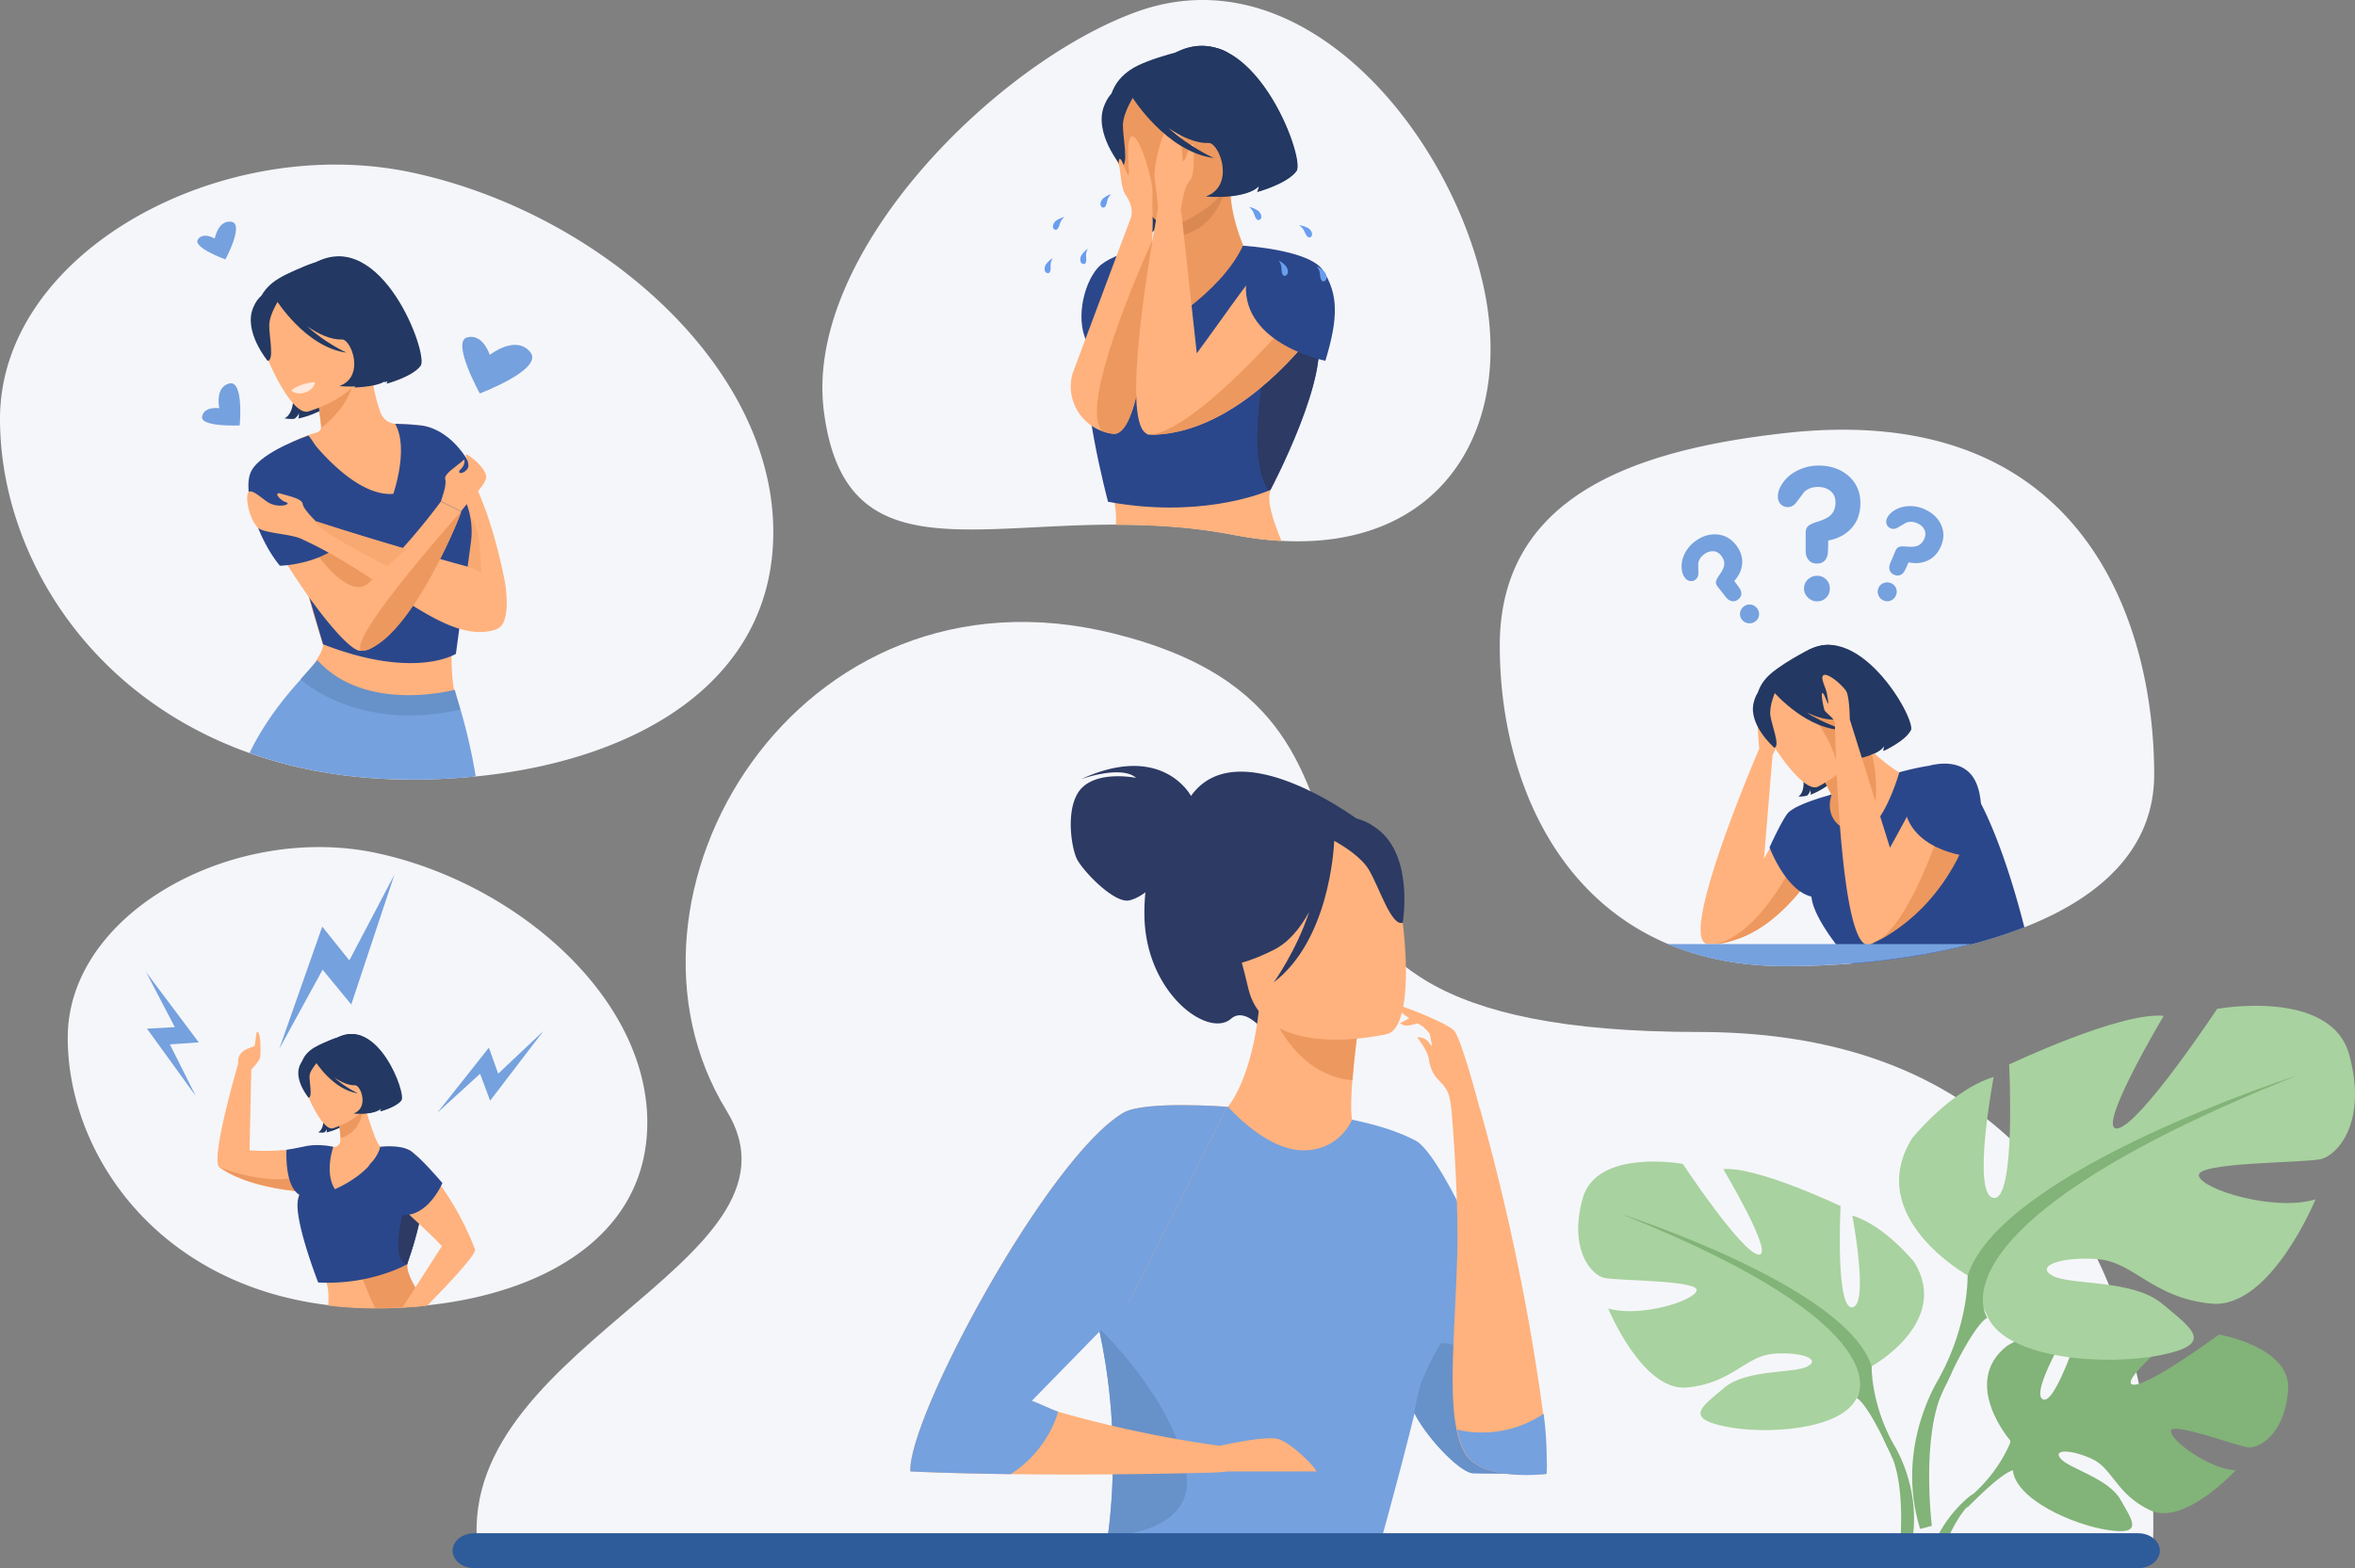 <svg width="548" height="365" fill="none" xmlns="http://www.w3.org/2000/svg"><rect width="100%" height="100%" fill="#808080" stroke="none"/><path d="M500.771 363.583s11.413-123.38-105.513-123.38c-126.32 0-52.584-71.949-136.09-92.744-73.703-18.354-120.783 61.113-90.11 111.045 22.079 35.94-68.042 55.859-57.266 105.821l388.979-.742z" fill="#F5F6FA"/><path d="M501.271 180.259c0 17.642-12.931 28.787-30.086 35.528-3.913 1.539-8.048 2.847-12.299 3.952-9.073 2.357-18.678 3.782-27.805 4.517-5.421.437-10.677.63-15.55.63-10.493 0-19.573-1.866-27.359-5.147-27.916-11.771-39.181-41.779-39.181-69.435 0-35.368 32.364-45.72 66.54-49.518 69.182-7.688 85.74 44.105 85.74 79.473zm-203.152-54.375c-3.499-.193-7.179-.654-11.037-1.402-9.565-1.852-18.812-2.386-27.539-2.373-36.055.051-63.292 9.404-67.844-26.471-4.643-36.592 40.081-81.055 72.776-92.883 38.4-13.891 72.589 27.453 80.657 63.538 7.383 33.024-9.288 61.708-47.013 59.591zM150.621 261.27c0 25.646-22.989 39.515-51.018 42.538-.186.022-.375.042-.563.062a112.34 112.34 0 01-5.258.41h-.002c-2.056.11-4.13.165-6.22.165-.124 0-.246 0-.369-.002a92.453 92.453 0 01-10.765-.655c-39.989-4.816-60.664-35.397-60.664-62.253 0-29.245 38.824-50.024 71.798-42.997 32.426 6.91 63.061 33.487 63.061 62.732zm29.322-137.423c0 34.598-31.354 53.13-69.311 56.888a150.583 150.583 0 01-17.645.689l-.133-.002c-1.322-.031-2.63-.079-3.924-.149a116.41 116.41 0 01-15.382-1.829 104.497 104.497 0 01-12.266-3.077 94.195 94.195 0 01-3.278-1.105C19.7 161.626 0 127.796 0 97.515c0-39.022 51.801-66.747 95.8-57.371 43.265 9.22 84.143 44.68 84.143 83.703z" fill="#F5F6FA"/><path d="M277.143 185.267c-.592-1.06-7.383-12.265-25.593-3.91 0 0 9.333-3.369 12.813-.301 0 0-8.414-1.731-12.516 2.235-4.102 3.967-2.642 13.863-1.247 16.659 1.394 2.799 8.694 10.412 12.182 9.624 1.319-.298 2.633-1.051 3.753-1.875a46.509 46.509 0 00-.233 5.451c.277 18.086 14.894 28.577 20.141 23.983 3.363-2.949 7.808 3.051 7.808 3.051l22.242-49.047s-28.329-21.406-39.35-5.87z" fill="#2C3A64"/><path d="M329.204 287.154c-4.663 3.2-10.509 5.839-17.847 7.514-27.51 6.291-38.052-16.716-42.009-32.509 3.751-2.125 7.28-2.592 9.319-2.834a90.794 90.794 0 015.81-.472c3.09-2.34 7.693-11.922 8.709-26.799l1.296.343 21.68 5.872s-.994 6.821-1.48 13.266c-.377 5.044-.437 9.865.53 11.044 1.691.362 2.707.599 2.707.599s0 .009.011.022c.291.472 6.58 10.706 11.274 23.954z" fill="#FFB27D"/><path d="M316.193 238.2s-.996 6.814-1.48 13.266c-12.283-1.219-17.982-12.789-20.2-19.138l21.68 5.872z" fill="#ED985F"/><path d="M322.887 240.655s-28.355 6.897-32.424-10.643c-4.068-17.539-10.468-28.46 7.463-33.606 17.933-5.145 23.015.746 25.811 6.274 2.797 5.527 6.422 35.729-.85 37.975z" fill="#FFB27D"/><path d="M320.627 193.035c-5.617-4.282-8.674-2.373-10.171-.364-17.51-4.948-24.646 9.83-24.646 9.83 1 13.018-6.507 22.303-6.507 22.303s5.919 1.998 17.175-3.749c3.438-1.754 6.107-5.06 8.161-8.803-2.988 9.121-8.239 16.394-8.239 16.394 12.776-9.762 13.976-30.72 14.067-32.928 2.094 1.15 6.293 3.732 8.095 6.783 2.451 4.147 5.211 13.2 7.848 12.273 0 0 2.642-15.315-5.783-21.739z" fill="#2C3A64"/><path d="M329.205 265.392c-3.96-2.085-9.053-3.631-14.595-4.77 0 0-2.857 7.279-11.564 7.123-8.27-.151-16.454-9.204-17.25-10.106-9.479-.301-16.445-.005-16.445-.005s-19.961 30.909-17.49 38.067a124.921 124.921 0 013.909 13.911c4.643 21.085 3.175 39.45 1.992 48.049-.457 3.325-.869 5.191-.869 5.191l62.87 1.445s5.209-18.35 9.071-34.006c.118-.47.231-.94.344-1.403 2.618 5.339 10.047 13.367 13.408 13.997.202.037 1.145.059 2.502.07 5.034.042 14.772.107 14.772.107 1.873-14.751-22.478-74.16-30.655-77.67z" fill="#75A1DE"/><path d="M257.789 357.645c1.183-8.598 2.651-26.963-1.992-48.048.02-.244.029-.373.029-.373s17.199 16.259 20.172 33.261c2.027 11.606-10.356 14.631-18.209 15.16z" fill="#6791C9"/><path d="M306.346 342.486c-.355-1.122-6.063-6.878-9.153-7.585-3.09-.704-13.295 1.618-13.295 1.618-6.331-.834-20.77-3.075-37.681-7.935a240.256 240.256 0 01-9.137-2.819l25.757-22.979 22.783-45.162s-19.32-1.508-24.209 1.376c-17.596 10.377-50.193 70.942-49.574 83.486 0 0 8.257.45 23.339.639 11.587.149 27.209.14 46.207-.341 0 0 2.087-.013 4.281-.298h20.682z" fill="#FFB27D"/><path d="M262.837 302.786l-22.718 23.251c2.238.839 4.574 2.035 6.098 2.547 0 0-2.076 8.842-11.041 14.541-15.082-.189-23.339-.639-23.339-.639-.619-12.544 31.978-73.109 49.574-83.486 4.889-2.884 24.209-1.376 24.209-1.376l-22.783 45.162z" fill="#75A1DE"/><path d="M359.771 343.079c-1.358-.011-17.072-.14-17.274-.178-3.361-.63-10.791-8.658-13.408-13.996-.113.463.834-5.054 1.712-7.29 1.899-4.823 4.43-8.915 4.43-8.915 9.031-1.346 24.564 21.893 24.54 30.379z" fill="#6791C9"/><path d="M359.085 329.018c-2.003-15.008-6.278-41.006-14.688-70.929l-.051-.004c-.495-1.888-4.397-16.633-6.03-18.249-1.743-1.725-10.936-5.341-12.52-5.729 0 0-.26 1.043.692 1.868.277.239.81.61 1.453 1.029l-2.178 1.16s.818.706 2.036.529c.581-.084 1.371-.299 2.041-.501.45.274.896.536 1.3.771.685.641 1.497 1.451 1.568 1.74.082.343.38 1.853.564 2.808-.337-.296-.628-.597-.817-.887-.871-1.332-2.695-1.196-2.695-1.196s2.496 3.104 2.733 5.115c.36 3.062 2.085 4.667 2.085 4.667h.003c.634.739 1.528 1.402 2.282 2.954.555 1.135.77 3.308.923 4.56h.002c.373 4.522 1.655 21.192 1.305 33.465-.47 16.519-2.052 31.326-.175 40.513.483 2.379 1.2 4.381 2.227 5.94 4.093 6.21 18.474 4.397 18.474 4.397s.617-5.372-.534-14.021z" fill="#FFB27D"/><path d="M359.737 343.083s-14.382 1.814-18.475-4.397c-1.027-1.558-1.743-3.56-2.227-5.94 3.084.766 11.525 2.057 20.167-3.683 1.152 8.649.535 14.02.535 14.02z" fill="#75A1DE"/><path d="M98.11 99.05a93.152 93.152 0 00-5.912-.38 3.99 3.99 0 01-3.613-2.571c-.936-2.49-1.75-5.73-2.154-9.626l-.728.225-12.264 3.772s.703 3.872 1.108 7.543c.049.45.094.902.134 1.346a1.218 1.218 0 01-.883 1.272c-5.879 1.72-8.304 3.923-8.304 3.923s1.648 21.185 9.646 45.412c.77 2.334-10.982 16.305-10.982 16.305 2.862 9.074 41.894-3.896 41.894-3.896s-2.668-8.028.815-27.64c4.061-22.873-8.758-35.684-8.758-35.684z" fill="#FFB27D"/><path d="M98.2 99.06s12.287 1.481 19.248 36.111c0 0 1.892 10.04-1.891 11.231-3.784 1.191-23.362-21.338-17.356-47.341z" fill="#FFB27D"/><path d="M78.947 78.675s7.886 2.781 3.564 11.513c0 0 6.446-.098 7.804-2.111 0 0-.136.822-.366 1.243 0 0 6.047-1.596 7.945-4.188 1.9-2.593-9.038-32.393-24.592-23.988 0 0-14.395 3.204-8.109 18.917 6.286 15.714.974 17.32.974 17.32s1.7.274 2.414.059c0 0 .92-.71.95-1.341 0 0 .071.958-.108 1.323 0 0 5.9-1.196 8.102-4.204 2.201-3.007 3.266-11.466 1.422-14.543z" fill="#233862"/><path d="M73.56 90.462s.857 5.421 1.26 9.095c6.419-5.117 7.209-9.69 8.35-13.358l-9.61 4.263z" fill="#ED985F"/><path d="M83.024 86.557s3.057-6.13 3.411-11.134c.254-3.572 2.355-18.426-10.642-15.167 0 0-9.095 2.825-12.44 5.612-2.66 2.216-6.351 6.785-.51 17.64l1.613 3.705 18.568-.656z" fill="#233862"/><path d="M71.646 95.806s16.03-4.564 13.005-14.398c-3.026-9.835-2.994-17.047-13.357-14.55-10.363 2.498-11.188 6.847-10.985 10.372.203 3.526 7.089 19.509 11.337 18.576z" fill="#FFB27D"/><path d="M65.14 69.418s-2.466 3.561-2.488 6.305c-.022 2.744 1.212 8.006-.36 8.29 0 0-5.712-6.845-3.384-12.398 2.469-5.888 6.232-2.197 6.232-2.197z" fill="#233862"/><path d="M111.963 134.786s.044-12.628-2.316-14.143c-2.359-1.514-3.128 14.455 2.316 14.143z" fill="#F8A871"/><path d="M71.553 101.378s10.416 14.34 19.96 13.574c0 0 3.71-10.513.44-16.302 0 0 2.444.08 3.285.132.71.045 2.908.268 2.908.268l9.046 15.31a18.354 18.354 0 012.395 11.782l-3.497 26.035s-9.458 6.127-30.913-2.212l-6.042-20.591 2.418-27.996z" fill="#2B478B"/><path d="M107.299 119.057c.007.031-.033.169-.113.402-.018.055-.04.114-.062.178-.047.129-.102.279-.167.445-.004.018-.013.038-.02.055-1.867 4.854-10.639 24.569-19.475 29.971a5.79 5.79 0 01-1.488.968c-.062.027-.124.051-.184.075-.067.026-.136.053-.202.075a4.62 4.62 0 01-1.513.252 5.12 5.12 0 01-.368-.013c-4.58-.338-24.154-28.388-24.522-36.917-.238-5.444 6.522-10.014 6.522-10.014 6.895 3.587 13.574 14.859 18.261 24.601.97 2.016 1.853 3.969 2.634 5.774 8.91-8.373 16.005-18.205 16.005-18.205l4.692 2.353z" fill="#FFB27D"/><path d="M107.167 165.182a72.95 72.95 0 00-.867-2.781s-26.565 1.396-33.255-7.372c0-.002-.003-.004-.005-.007l-.004.005c-.08.072-1.263 1.176-2.995 3.058l-.016.017c-2.167 2.354-5.186 5.912-7.995 10.19-1.422 2.163-2.786 4.509-3.957 6.977 1.078.386 2.172.753 3.279 1.104a104.695 104.695 0 0012.265 3.078c4.89.922 10.018 1.543 15.382 1.828 1.293.07 5.925.182 6.87.182 5.018 0 9.979-.239 14.832-.72a130.447 130.447 0 00-3.534-15.559z" fill="#75A1DE"/><path d="M86.51 134.909c-4.395 6.063-12.667-5.712-12.95-6.149l2.127-1.787s4.762.585 8.19 2.162c.97 2.017 1.852 3.969 2.634 5.774z" fill="#ED985F"/><path d="M67.751 90.878s1.729-1.638 5.556-1.942c0 0-.056 1.618-2.222 2.395-2.147.77-3.334-.453-3.334-.453z" fill="#FFE8DC"/><path d="M73.187 61.445l-9.03 8.194s6.841 11.138 16.492 12.449c0 0-4.96-2.245-9.138-6.116 2.608 1.79 5.497 3.161 8.132 3.044 2.156.103 5.334 8.689-.681 10.846 0 0 8.008.835 10.834-2.111 0 0-.133.823-.364 1.244 0 0 6.046-1.597 7.944-4.19 1.899-2.59-8.637-31.765-24.19-23.36z" fill="#233862"/><path d="M71.747 101.387s-10.866 3.682-13.252 8.213c-2.386 4.531 1.708 16.209 6.626 22.08 0 0 12.184-.128 17.901-8.892 0 0-9.051-19.447-11.275-21.401zM98.17 99.06s7.279.46 12.017 10.67c0 0 .267 7.062-5.322 7.232-5.59.171-6.694-17.901-6.694-17.901z" fill="#2B478B"/><path d="M108.728 131.868a804.822 804.822 0 01-14.254-4.031c-12.358-3.617-20.866-6.412-20.866-6.412l-.027.035.027-.034s-2.997-2.813-3.176-4.153c-.16-1.21-3.32-1.839-5.455-2.469-.289-.085-.545.207-.417.477.238.503 1.096 1.314 1.956 1.595 1.51.493-1.527 1.467-3.896.185-1.466-.793-4.018-3.438-4.814-2.463-.795.974.111 6.032 2.136 8.169 1.348 1.423 8.045 1.447 10.49 2.809 19.492 8.934 33.597 25.063 45.202 20.847 0 0 2.533-11.982-6.906-14.555z" fill="#FFB27D"/><path d="M94.531 127.776l-4.377 4.02s-17.141-8.712-16.581-10.313a.26.26 0 01.092-.12s8.508 2.796 20.866 6.413z" fill="#F8A871"/><path d="M102.596 116.668s1.447-3.827 1.014-5.109c-.417-1.236 2.668-2.996 4.276-4.492.077-.071.203-.022.21.081.028.404-.036 1.24-.858 2.033-1.14 1.099.418 1.339 1.463.05 1.046-1.29-1.146-3.927 0-3.396 1.147.531 4.784 3.576 4.399 5.488-.385 1.912-4.217 5.414-5.812 7.699l-4.692-2.354z" fill="#FFB27D"/><path d="M69.964 158.097s13.033 12.485 37.142 7.08l-1.278-4.622s-20.721 5.616-31.974-6.901l-3.89 4.443z" fill="#6791C9"/><path d="M113.968 82.598s5.964-4.723 9.379-.705c3.414 4.017-11.701 9.683-11.701 9.683s-6.64-12.014-2.964-13.04c3.676-1.025 5.286 4.062 5.286 4.062zM49.967 55.524s.791-4.376 3.874-3.906c3.083.47-1.389 8.769-1.389 8.769s-7.64-2.773-6.414-4.636c1.226-1.861 3.929-.227 3.929-.227zm1.067 39.493s-1.107-4.917 2.324-5.76c3.43-.843 2.423 9.767 2.423 9.767s-9.21.408-8.753-2.069c.458-2.477 4.006-1.938 4.006-1.938z" fill="#75A1DE"/><path d="M107.305 119.037c.007.031-.033.169-.113.402-.018.055-.04.114-.062.178a28.29 28.29 0 01-.166.445c-.005.018-.014.038-.02.055-1.966 5.154-11.642 27.032-20.964 30.939-.062.027-.124.051-.184.075-.067.026-.135.053-.202.074-.029.014-.058.022-.086.031a4.62 4.62 0 01-1.427.222c-3.34-2.77 23.224-32.421 23.224-32.421z" fill="#ED985F"/><path d="M96.61 299.919c-1.296-2.309-2.192-4.317-1.917-5.606l.002-.007c.042-.202.098-.592.166-1.128.26-1.989.721-5.949 1.491-9.435.1-.463.209-.918.322-1.357v-.002c.07-.283.146-.557.224-.827.206-.72.333-1.423.386-2.11.375-4.52-2.263-8.302-4.943-10.486a12.85 12.85 0 00-1.056-.782c-1.018-.674-1.983-1.095-2.726-1.212-.697-.603-1.622-3.031-2.374-5.308a91.244 91.244 0 01-1.27-4.188v-.002l-.058-.211-.198.123-.814.509c0 .002-.002.002-.002.002l-2.001 1.254-3.104 1.945c0 .006.003.015.005.022a9.768 9.768 0 01.293 1.512c.068.532.11 1.083.133 1.629v.007c.017.406.024.81.024 1.198a1.516 1.516 0 01-1.595 1.506l-.055-.002h-.003c-1.73-.077-3.649-.099-4.647.002-1.886.191-3.924.474-6.185.674a.833.833 0 00-.046.004c-2.547.224-5.378.341-8.592.097l.41-18.821s1.958-1.908 2.075-2.931c.116-1.025.19-5.402-.64-5.852-.37-.2-.463 3.154-.74 3.332-.838.538-4.072.814-3.755 4.114-1.113 3.839-6.529 22.996-4.267 24.213l.006.002.007.004s.003 0 .003.002a20.363 20.363 0 002.449 1.458 18.751 18.751 0 001.027.496c.144.068.288.132.437.196.201.09.406.175.612.259.129.052.257.105.386.155.297.119.597.231.9.338.085.033.17.064.256.093.029.013.057.022.088.033a12.298 12.298 0 00.302.103c.175.059.35.116.526.173.175.057.353.112.528.167a34.717 34.717 0 001.464.421l.22.06a51.384 51.384 0 001.675.408c.133.031.266.059.397.088.017.004.033.009.05.011.171.037.342.072.51.107.183.038.362.075.544.11a42.4 42.4 0 001.283.237 72.327 72.327 0 001.783.283c.206.031.413.06.617.086.197.029.392.053.585.077.287.037.57.07.852.103h.002c.125.015.247.031.369.042.164.019.326.037.486.052l.326.033a8.073 8.073 0 00-.238.714 7.71 7.71 0 00-.168.696c-.002.004-.002.008-.002.013a6.279 6.279 0 00-.09 1.864c.626 5.744 5.247 13.1 6.64 17.915.178.608.302 1.176.36 1.694.11.986.113 2.239.044 3.598 3.445.417 7.035.641 10.766.654.122.003.244.003.368.003 2.09 0 4.164-.055 6.22-.165h.003c1.77-.097 3.522-.233 5.257-.411-.834-1.394-1.675-2.766-2.394-4.048z" fill="#FFB27D"/><path d="M81.756 252.207s4.782 1.686 2.162 6.981c0 0 3.908-.059 4.731-1.28 0 0-.082.498-.222.753 0 0 3.666-.968 4.818-2.54 1.15-1.572-5.48-19.64-14.911-14.543 0 0-8.728 1.943-4.916 11.47 3.81 9.527.59 10.502.59 10.502s1.03.164 1.463.035c0 0 .559-.43.577-.815 0 0 .043.582-.066.804 0 0 3.577-.727 4.912-2.549 1.335-1.824 1.98-6.952.862-8.818z" fill="#233862"/><path d="M78.537 259.383s.52 3.287.764 5.515c4.5-1.425 4.918-5.444 5.61-7.668l-6.374 2.153z" fill="#ED985F"/><path d="M84.088 257.038s1.853-3.717 2.068-6.75c.153-2.167 1.428-11.172-6.453-9.196 0 0-5.514 1.712-7.542 3.403-1.613 1.343-3.851 4.113-.31 10.695l.979 2.245 11.258-.397z" fill="#233862"/><path d="M77.406 262.633s9.719-2.768 7.885-8.73c-1.834-5.962-1.815-10.335-8.099-8.823-6.283 1.515-6.783 4.154-6.66 6.29.123 2.138 4.298 11.829 6.874 11.263z" fill="#FFB27D"/><path d="M75.245 245.669s-3.212 3.164-3.226 4.827c-.013 1.662.735 4.854-.218 5.025 0 0-3.463-4.149-2.051-7.516 1.497-3.569 5.495-2.336 5.495-2.336z" fill="#233862"/><path d="M78.513 241.578s-.093.02-.255.068c.298.656-4.976 5.28-4.976 5.28s4.148 6.752 10 7.549c0 0-3.008-1.363-5.542-3.712 1.582 1.086 3.334 1.918 4.932 1.848 1.307.064 3.233 5.269-.413 6.577 0 0 4.855.505 6.569-1.28 0 0-.081.498-.221.753 0 0 3.666-.968 4.817-2.54 1.15-1.572-5.481-19.64-14.91-14.543z" fill="#233862"/><path d="M72.399 277.538c-5.631-.377-13.483-1.479-19.237-4.579-1.143-.698-1.894-1.159-2-1.222 0-.003-.003-.003-.003-.003.002-.002.005 0 .01.003.113.043.71.274 1.65.586 3.666 1.214 12.536 3.648 18.08.904 3.934-1.947 3.064 1.142 1.5 4.311zm26.747 26.335a110.98 110.98 0 01-5.258.41h-.002c-2.056.11-4.13.165-6.22.165-.124 0-.246 0-.368-.002a57.457 57.457 0 01-2.84-6.711 38.603 38.603 0 01-.668-2.053c3.288-1.639 6.56-2.432 9.67-2.579a22.8 22.8 0 011.544-.02c-.068.536-.124.927-.166 1.129l-.002.006c-.275 1.289.62 3.297 1.916 5.607.72 1.282 1.56 2.654 2.394 4.048z" fill="#ED985F"/><path d="M97.727 274.206c-2.7-4.739-9.153-7.266-9.153-7.266-2.014 6.349-10.65 9.852-10.65 9.852-2.474-3.964-.365-9.85-.363-9.854 0 0-3.286-.825-6.614-.116-3.327.707-4.27.794-4.27.794s-.55 8.351 2.991 10.491a8.13 8.13 0 00-.34 1.186c-.938 4.768 4.711 19.214 4.711 19.214 12.191.661 20.67-4.221 20.67-4.221s3.009-8.074 3.63-14.317c.236-2.36.13-4.461-.612-5.763z" fill="#2B478B"/><path d="M64.986 244.127l9.999-28.45 6.306 7.864 10.486-19.946-10.038 30.208-6.67-8.094-10.083 18.418zm-19.451 10.954l-11.33-15.646 6.472-.362-6.663-12.765 12.244 16.313-6.728.465 6.005 11.995zm56.231 3.921l11.997-15.149 2.167 6.046 10.512-9.909-12.389 16.205-2.338-6.261-9.949 9.068z" fill="#75A1DE"/><path d="M98.331 279.99c-.621 6.243-3.63 14.317-3.63 14.317-4.587-1.453-.084-15.033-.084-15.033 1.974-.053 2.65-.006 3.714.716z" fill="#2C3A64"/><path d="M110.499 290.703h.001c-5.729-14.917-15.064-23.017-15.064-23.017-5.073-1.051-6.561 2.281-7.766 7.137-.313 1.264 10.602 10.28 15.156 15.228l-6.304 9.81-2.864 4.459c1.77-.097 3.522-.233 5.257-.411.189-.02.377-.039.563-.061 5.203-5.311 11.875-12.427 11.021-13.145z" fill="#FFB27D"/><path d="M88.463 266.926s4.45-.575 6.831.804c2.38 1.378 7.657 7.641 7.657 7.641s-3.393 8.116-9.606 7.411c0 0-9.561-9.507-7.26-11.792 2.3-2.283 2.378-4.064 2.378-4.064zM270.45 56.782s-11.546 1.657-15.011 5.567c-3.463 3.91-5.444 12.964-1.979 18.23 3.463 5.268 16.99-23.797 16.99-23.797z" fill="#2B478B"/><path d="M286.502 42.005s-1.546 6.523 4.553 19.132L273.998 78.43l-1.331-16.044s2.22-8.986 1.395-14.662l12.44-5.72z" fill="#ED985F"/><path d="M279.817 32.514s9.078 3.141 4.173 13.197c0 0 7.403-.155 8.949-2.476 0 0-.151.945-.413 1.43 0 0 6.933-1.873 9.095-4.863 2.163-2.99-10.601-37.14-28.406-27.382 0 0-16.509 3.776-9.182 21.78 7.328 18.002 1.238 19.883 1.238 19.883s1.952.303 2.771.05c0 0 1.054-.82 1.083-1.546 0 0 .088 1.1-.116 1.521 0 0 6.768-1.414 9.275-4.883 2.507-3.468 3.672-13.19 1.533-16.71z" fill="#233862"/><path d="M273.773 44.507s.165 6.3.074 10.543c8.804-1.589 10.581-9.036 12.431-13.045l-12.505 2.502z" fill="#DB8952"/><path d="M283.251 42.016s4.173-6.677 5.131-12.359c.686-4.056 4.732-20.81-10.486-18.492 0 0-10.71 2.243-14.843 5.067-3.285 2.245-8.013 7.07-2.536 20.112l1.433 4.41 21.301 1.262z" fill="#233862"/><path d="M272.669 52.773s17.982-6.532 13.701-17.551c-4.284-11.02-4.848-19.284-16.51-15.58-11.664 3.705-12.247 8.754-11.721 12.776.525 4.022 9.743 21.77 14.53 20.355z" fill="#ED985F"/><path d="M264.113 21.954s-2.809 4.107-2.815 7.258c-.007 3.152 1.446 9.186-.358 9.523 0 0-6.604-7.822-3.968-14.215 2.793-6.779 7.141-2.566 7.141-2.566z" fill="#233862"/><path d="M298.21 125.943c-3.498-.194-7.178-.654-11.036-1.402-9.566-1.852-18.812-2.386-27.539-2.373.033-.468.056-.912.062-1.335.076-4.201-1.872-10.359-3.9-16.983h42.631c-1.416 4.952-2.412 9.125-2.793 10.203-.89 2.502.508 6.86 2.575 11.89z" fill="#FFB27D"/><path d="M295.653 114.018s-.133.062-.392.167c-2.503 1.041-16.818 6.405-37.424 2.608 0 0-7.325-27.413-4.386-36.142 2.915-8.661 16.542-21.942 16.755-22.147-.124.242-5.377 10.641-1.754 18.592 0 0 15.433-8.467 20.781-19.903 0 0 11.962 9.353 16.454 18.51.217.445.422.89.601 1.333 3.898 9.555-10.635 36.982-10.635 36.982z" fill="#2B478B"/><path d="M295.606 113.979s-.133.062-.392.167c-5.564-7.466-.595-30.66-.595-30.66s5.843-6.805 11.021-7.822c.217.445.421.89.601 1.333 3.898 9.555-10.635 36.982-10.635 36.982z" fill="#2C3A64"/><path d="M268.238 51.698s-.02 1.313-.093 3.51v.005c-.006.197-.013.401-.022.612-.375 11.11-1.919 41.083-7.707 44.784-.474.303-.98.431-1.515.356l-.253-.04a10.88 10.88 0 01-2.083-.524l-.124-.046s-.002 0-.002-.003c-5.382-1.982-8.505-7.828-6.819-13.52l13.572-36.282c.244-.92.388-2.75-1.189-5.047-1.114-1.62-1.136-4.528-1.496-6.453-.359-1.928-.046-2.518.455-1.693.504.823 1.309 3.585 1.664 3.4.355-.184-.91-9.079.881-9.013 1.788.066 4.72 10.001 4.669 13.033-.051 3.031.062 6.921.062 6.921z" fill="#FFB27D"/><path d="M268.199 55.824c-.375 11.11-1.919 41.083-7.707 44.784-.474.303-.98.431-1.515.356a28.67 28.67 0 00-.253-.039 10.955 10.955 0 01-2.083-.525l-.124-.046s-.002 0-.002-.002c-5.75-5.662 9.769-40.32 11.684-44.528z" fill="#ED985F"/><path d="M295.985 60.116c-1.936-.252-10.217 12.32-17.498 22.12v.001l-3.576-32.736-.206-.333.031.003s.61-5.41 2.005-7.001c1.393-1.592.878-4.59 1.091-6.538.216-1.948-.264-2.525-.803-1.674s-1.222 3.657-1.701 3.49c-.481-.169 0-9.141-2.292-8.986-2.293.154-4.789 10.25-4.332 13.285.386 2.566.696 5.752.785 6.675-2.535 13.919-8.141 48.009-3.057 52.26.32.268.684.496.885.496 17.133.186 31.688-15.246 38.218-23.47 2.37-2.983 3.687-5.017 3.687-5.017.945-9.67-3.749-11.338-13.237-12.575z" fill="#FFB27D"/><path d="M305.355 77.754c-6.531 8.224-21.086 23.655-38.218 23.469a5.32 5.32 0 00.645-.049c3.255-.388 7.529-3.016 11.884-6.46 9.725-7.692 19.841-19.46 19.841-19.46l5.848 2.5z" fill="#ED985F"/><path d="M289.259 57.193s15.435.894 18.57 5.71c3.578 5.5 3.662 10.91.583 21.066 0 0-19.153-3.784-18.481-17.639l-.672-9.137z" fill="#2B478B"/><path d="M256.794 46.102c-.787.646-.967 1.78-.35 2.134.663.38 1.02-.472 1.226-1.535.171-.886.894-1.549.894-1.549s-.993.314-1.77.95zm-11.473 7.276c.628.437 1.058-.383 1.358-1.424.248-.867 1.027-1.466 1.027-1.466s-1.016.228-1.846.794c-.843.576-1.122 1.69-.539 2.096zm6.395 5.916c-.566.845-.406 1.982.289 2.143.747.174.838-.745.725-1.821-.095-.897.401-1.739.401-1.739s-.858.585-1.415 1.416zm-8.232 2.11c-.613.813-.515 1.957.17 2.156.737.213.879-.7.823-1.78-.044-.9.497-1.714.497-1.714s-.887.538-1.49 1.337zm49.102-12.474c-.881-.563-1.945-.768-1.945-.768s.827.599 1.115 1.493c.344 1.073.817 1.913 1.456 1.44.594-.44.27-1.592-.626-2.164zm11.675 4.072c-.927-.485-2.005-.598-2.005-.598s.878.525 1.242 1.392c.437 1.04.983 1.835 1.577 1.308.555-.49.129-1.608-.814-2.102zm-6.706 7.611s.617.81.63 1.749c.016 1.126.222 2.065.972 1.795.699-.25.723-1.445.035-2.25-.678-.792-1.637-1.294-1.637-1.294zm10.555 2.572c-.721-.754-1.706-1.203-1.706-1.203s.661.776.725 1.712c.078 1.124.337 2.05 1.072 1.74.683-.288.643-1.482-.091-2.249z" fill="#699DEE"/><path d="M273.307 12.42s-7.345 5.095-10.872 8.837c0 0 .363.428 1.009 1.121l.015.23s7.933 12.745 19.027 14.185c0 0-5.712-2.544-10.537-6.962 3.008 2.038 6.336 3.594 9.359 3.442 2.478.104 6.185 9.942-.707 12.46 0 0 9.204.905 12.427-2.498 0 0-.146.947-.408 1.432 0 0 6.932-1.875 9.093-4.866 2.163-2.988-10.604-37.138-28.406-27.381z" fill="#233862"/><path d="M417.909 187.895c-.916.345-4.055 6.052-7.432 11.955l1.984-24.027s1.311-2.649 1.306-3.859c-.004-1.21 1.62-10.755.801-11.045-.819-.291-5.082 4.252-5.508 6.309-.253 1.232.31 7.026.31 7.026-.911 2.127-11.988 28.12-13.478 39.83-.433 3.385-.063 5.58 1.588 5.654.417.018.834.014 1.258-.008 1.69-.099 3.394-.516 4.92-1.03.013-.007.029-.011.044-.015a23.763 23.763 0 004.666-2.064c.033-.02.068-.037.102-.057.423-.233.661-.38.661-.38l.002-.017c4.805-2.948 8.692-7.293 11.425-10.998 2.923-3.962 4.53-7.192 4.53-7.192 2.664-9.371-4.144-11.226-7.179-10.082z" fill="#FFB27D"/><path d="M426.933 167.016s7.389 1.299 4.878 9.653c0 0 5.685-1.033 6.584-3.012 0 0 .002.747-.138 1.153 0 0 5.107-2.3 6.396-4.871 1.289-2.571-12.851-27.309-25.341-17.592 0 0-12.245 4.947-4.33 17.915 7.915 12.967 3.461 15.168 3.461 15.168s1.544-.006 2.141-.303c0 0 .707-.762.641-1.325 0 0 .206.838.102 1.187 0 0 5.035-1.925 6.531-4.908 1.495-2.982 1.166-10.617-.925-13.065z" fill="#233862"/><path d="M442.436 182.851c.437 3.645.402 9.356-3.858 10.45-2.671.685-4.585 1.782-6.113 2.52-2.11 1.021-3.49 1.363-5.134-.975-2.833-4.035-1.748-9.679-1.748-9.679l.561-.186c-1.304-2.553-2.548-5.216-3.041-6.962l9.583-4.888.899-.458s.883 1.062 2.398 2.5c1.979 1.883 5.042 4.408 8.609 6.029l-2.156 1.649z" fill="#FFB27D"/><path d="M434.184 194.519l-1.719 1.253c-2.11 1.021-3.49 1.363-5.134-.974-2.833-4.035-1.748-9.679-1.748-9.679l.561-.187c-1.304-2.553-2.548-5.216-3.041-6.962l9.583-4.887a51.905 51.905 0 003.042 2.979c.918 4.363 1.786 12.086-1.544 18.457z" fill="#ED985F"/><path d="M431.426 173.307s1.783-5.868 1.344-10.344c-.31-3.195-.683-16.636-11.684-11.845 0 0-7.616 3.833-10.156 6.789-2.018 2.35-4.596 6.932 2.197 15.67l1.983 3.039 16.316-3.309z" fill="#233862"/><path d="M426.969 180.693c-2.159 1.564-4.06 2.466-4.06 2.466-3.616 1.447-12.101-11.668-12.811-14.757-.708-3.086-.63-7.053 8.157-10.784 6.187-2.627 8.541-.239 10.841 4.286.965 1.899 1.921 4.177 3.15 6.616 2.591 5.15-1.693 9.576-5.277 12.173z" fill="#FFB27D"/><path d="M427.537 180.17c.727-6.264-8.029-16.676-8.029-16.676s5.162-.889 9.51-1.631c.965 1.898 1.922 4.177 3.151 6.615 2.591 5.15-1.048 9.095-4.632 11.692z" fill="#ED985F"/><path d="M413.235 160.744s-1.646 3.511-1.254 5.94c.393 2.429 2.274 6.9.926 7.382 0 0-6.077-5.212-4.85-10.464 1.298-5.568 5.178-2.858 5.178-2.858z" fill="#233862"/><path d="M412.042 160.426s.334.285.92.74l.04.175s7.72 8.841 16.449 8.582c0 0-4.72-1.256-8.995-4.065 2.573 1.2 5.333 1.988 7.644 1.497 1.924-.225 6.021 6.898 1.025 9.688 0 0 7.205-.438 9.262-3.458 0 0 .006.748-.133 1.154 0 0 5.104-2.301 6.393-4.872 1.289-2.569-19.57-24.566-32.605-9.441z" fill="#233862"/><path d="M420.587 205.266c-2.733 3.705-6.619 8.049-11.424 10.997l-.002.018s-.238.147-.661.38c-.034.02-.069.037-.103.057a23.666 23.666 0 01-4.665 2.063c-.015.005-.031.009-.044.016-1.526.513-3.23.931-4.92 1.029 1.426-.259 2.799-.799 4.108-1.528 2.445-1.358 4.665-3.387 6.575-5.542 4.293-4.852 7.015-10.357 7.168-10.392l3.968 2.902z" fill="#ED985F"/><path d="M460.828 186.782c.003 0 0-.005 0-.005a47.76 47.76 0 00-1.206-2.173c-1.76-2.969-3.554-5.139-5.316-6.118-.002-.002-.006-.002-.009-.004-.002 0-.004 0-.004-.003-.972-.534-2.722-.583-4.945-.298h-.006c-2.114.269-4.659.837-7.381 1.574l-.007.002h.012s-1.711 6.059-4.384 10.157c-.763 1.175-1.608 2.189-2.518 2.85-.672.494-1.382.792-2.114.821-1.863.068-3.465-.398-4.678-1.252-1.851-1.295-2.798-3.494-2.39-6.071l.003-.011.306-1.267.002-.007v-.004l.007-.022v-.002l-.007.002c-.249.064-8.778 2.274-10.386 4.577-1.631 2.336-4.042 7.712-4.042 7.712s3.724 10.036 9.747 11.452l.002.031c.282 2.941 2.669 7.055 5.717 11.07a77.505 77.505 0 003.727 4.518c9.126-.736 18.732-2.16 27.805-4.518 4.25-1.104 8.385-2.412 12.299-3.951-2.605-10.315-6.285-21.522-10.234-29.06z" fill="#2B478B"/><path d="M450.637 178.643c-1.267.503-6.207 10.371-10.845 18.664l-9.349-29.853s-.044-5.385-.883-6.659c-.836-1.274-3.926-4.013-5.084-3.695-1.16.319.386 2.858.643 4.36.258 1.501.386 2.225.258 2.293-.129.068-.95-2.576-1.327-2.448-.379.127.264 3.375.521 4.013.244.602 2.134 1.708 2.394 2.881.18 7.742 1.524 53.804 8.159 51.677a.646.646 0 00.144-.07c.411-.2.817-.402 1.214-.61l.015-.007c.005-.004.011-.009.018-.011 14.233-7.459 19.837-20.433 21.66-25.984.539-1.651.745-2.646.745-2.646 2.975-11.131-4.822-13.284-8.283-11.905z" fill="#FFB27D"/><path d="M430.027 110.669c-1.832-1.536-4.119-2.304-6.852-2.304-1.748 0-3.412.398-4.992 1.193-1.579.797-2.806 1.919-3.678 3.37-.539.892-.805 1.785-.805 2.68 0 .696.218 1.275.657 1.736.435.461.994.69 1.67.69.79 0 1.48-.403 2.072-1.213l1.691-2.262c.818-.808 1.905-1.213 3.258-1.213 1.156 0 2.121.314 2.898.942.774.627 1.164 1.513 1.164 2.657 0 1.314-.41 2.331-1.229 3.056-.59.53-1.606 1.02-3.046 1.465-1.069.336-1.783.677-2.134 1.026-.352.349-.528.873-.528 1.569v4.187c0 .837.224 1.534.675 2.092.452.559 1.087.837 1.905.837 1.325 0 2.157-.641 2.494-1.925.113-.445.168-1.591.168-3.432 2.314-.446 4.14-1.429 5.48-2.952 1.34-1.52 2.01-3.439 2.01-5.753 0-2.651-.959-4.802-2.878-6.446zm-5.075 24.212c-.564-.572-1.269-.857-2.117-.857-.845 0-1.564.285-2.156.857-.592.572-.889 1.278-.889 2.115 0 .81.304 1.506.911 2.092.606.585 1.316.879 2.134.879.848 0 1.553-.287 2.117-.857.563-.572.847-1.278.847-2.114 0-.837-.284-1.543-.847-2.115zm26.618-12.984c-.805-1.554-2.136-2.713-3.993-3.479a8.05 8.05 0 00-3.729-.588c-1.298.098-2.451.519-3.46 1.258-.617.456-1.056.988-1.312 1.594-.199.474-.215.926-.051 1.362.167.434.477.745.939.935.534.222 1.12.14 1.752-.243l1.795-1.062c.785-.318 1.637-.289 2.558.089.785.323 1.349.806 1.695 1.449.348.644.357 1.354.031 2.13-.375.891-.943 1.467-1.706 1.73-.555.196-1.382.243-2.487.142-.823-.071-1.402-.04-1.741.098-.34.138-.608.446-.806.917l-1.198 2.843c-.239.567-.286 1.104-.139 1.609.146.505.497.873 1.053 1.1.899.371 1.646.169 2.245-.608.202-.272.568-1.033 1.096-2.282 1.695.345 3.217.187 4.559-.469 1.344-.657 2.347-1.772 3.008-3.343.759-1.801.721-3.526-.109-5.182zm-10.364 15.015c-.222-.547-.617-.939-1.191-1.175a2.215 2.215 0 00-1.708-.022 2.097 2.097 0 00-1.207 1.186c-.231.55-.226 1.109.018 1.676.244.568.643.964 1.2 1.193.572.238 1.133.24 1.679.011.546-.231.938-.629 1.178-1.199.24-.568.249-1.125.031-1.67zm-37.249-10.061c-1.204-1.542-2.737-2.366-4.601-2.471-1.763-.077-3.44.49-5.033 1.708a7.921 7.921 0 00-2.363 2.913c-.556 1.164-.76 2.364-.61 3.597.094.759.344 1.396.748 1.917.317.405.708.645 1.171.719.462.073.892-.041 1.287-.341.457-.352.677-.895.654-1.629l-.042-2.068c.109-.835.557-1.552 1.344-2.155.673-.514 1.376-.759 2.115-.739.734.02 1.362.363 1.881 1.028.597.764.823 1.539.676 2.324-.104.572-.472 1.309-1.107 2.206-.472.672-.732 1.189-.778 1.547-.047.361.089.743.404 1.149l1.901 2.437c.381.487.829.792 1.346.917.515.124 1.012.004 1.486-.361.772-.59.966-1.333.577-2.23-.135-.309-.621-.999-1.459-2.072 1.142-1.287 1.759-2.671 1.85-4.154.086-1.48-.395-2.893-1.447-4.242zm4.894 14.731c-.379-.488-.863-.773-1.453-.855-.586-.08-1.127.064-1.619.44a2.163 2.163 0 00-.866 1.461c-.086.596.063 1.137.444 1.624.368.47.861.742 1.48.813.619.071 1.164-.074 1.641-.439.493-.376.772-.854.841-1.44.069-.583-.089-1.117-.468-1.604z" fill="#75A1DE"/><path d="M458.313 193.196c-1.823 5.552-7.427 18.526-21.66 25.985 7.72-4.281 14.659-25.653 14.659-25.653l7.001-.332z" fill="#ED985F"/><path d="M448.891 178.262s7.997-2.63 10.919 3.868c2.921 6.497-.298 17.392-.298 17.392s-14.046-.764-16.222-10.893l5.601-10.367z" fill="#2B478B"/><path d="M458.698 219.74c-9.073 2.358-18.678 3.783-27.805 4.518-5.421.437-10.677.63-15.55.63-10.493 0-19.573-1.866-27.36-5.148h9.715c.15.002.297.002.448 0h60.552z" fill="#75A1DE"/><path d="M467.791 335.309s-11.698-13.505-.721-22.082c0 0 8.017-4.803 14.555-4.412 0 0-9.264 15.368-6.267 16.899 2.997 1.527 9.075-17.865 9.075-17.865s18.244-1.75 24.114 1.043c0 0-15.598 12.629-12.312 13.382 3.283.75 20.129-11.646 20.129-11.646s16.982 2.861 16.077 13.11c-.905 10.251-6.757 13.415-9.329 13.142-2.571-.272-17.613-5.953-17.942-3.87-.328 2.086 8.727 8.9 15.067 9.22 0 0-11.97 13.064-19.927 9.292-7.955-3.769-8.636-9.746-13.594-11.987-4.961-2.242-9.195-2.237-7.146.05 2.048 2.285 11.023 4.507 13.859 9.472 2.837 4.966 5.381 8.313-2.851 7.089-8.23-1.228-21.611-7.188-22.199-14.012l-.588-6.825z" fill="#82B378"/><path d="M524.241 324.08s-46.12-1.759-56.307 11.294c0 0-2.251 6.675-9.184 12.754l-1.08 2.913s7.993-8.337 10.852-8.842c0 0-4.472-16.17 55.719-18.119z" fill="#82B378"/><path d="M460.451 348.074c-.4.432-.992 1.014-1.837 1.791a13.158 13.158 0 00-.85.856c-1.644 1.807-3.05 4.252-4.206 6.752-.228.494-.45.993-.656 1.487h-2.698c.229-.514.466-1.008.714-1.487 3.139-6.067 7.607-9.338 7.607-9.338s.002-.002.005-.002c.168-.103 4.157-2.487 1.921-.059z" fill="#82B378"/><path d="M435.495 318.045s18.607-10.311 9.922-24.305c0 0-6.945-8.592-14.388-10.8 0 0 3.969 20.867 0 21.357-3.971.492-2.729-23.568-2.729-23.568s-19.599-9.329-27.29-8.592c0 0 12.157 20.376 8.186 19.886-3.969-.491-17.614-21.113-17.614-21.113s-20.096-3.683-23.322 8.1c-3.225 11.784 1.986 17.678 4.963 18.414 2.977.737 22.079.491 21.584 2.946-.496 2.454-13.396 6.383-20.593 4.173 0 0 7.94 19.394 18.36 18.413 10.419-.981 13.645-7.365 20.096-7.857 6.451-.489 11.165 1.227 7.939 2.946-3.225 1.719-14.142.564-19.353 4.946-5.208 4.384-9.426 7.084.249 9.049 9.676 1.964 27.042.735 30.516-6.63l3.474-7.365z" fill="#A8D29F"/><path d="M377.474 282.68s52.101 16.694 58.055 35.351c0 0-.249 8.348 4.962 17.922v3.683s-5.459-12.521-8.436-14.24c0 0 11.662-16.203-54.581-42.716z" fill="#82B378"/><path d="M445.14 357.467c-.063.492-.138.986-.227 1.486h-2.708c.031-.459.062-.957.086-1.486.246-4.981.195-12.813-1.952-18.194-.009-.024-.018-.048-.029-.07a14.822 14.822 0 00-.594-1.304l-.016-.031c-.61-1.185-1.025-2.061-1.289-2.697 0 0 0-.003-.002-.005-1.491-3.618 1.959.643 2.112.834a.022.022 0 00.004.007s6.174 9.272 4.615 21.46z" fill="#82B378"/><path d="M458.033 296.96s-24.528-13.591-13.082-32.037c0 0 9.158-11.327 18.967-14.24 0 0-5.231 27.508 0 28.155 5.233.648 3.599-31.068 3.599-31.068s25.835-12.298 35.973-11.327c0 0-16.024 26.86-10.793 26.215 5.233-.648 23.22-27.833 23.22-27.833s26.489-4.854 30.742 10.679c4.25 15.533-2.615 23.302-6.542 24.273-3.924.97-29.105.647-28.45 3.883.654 3.236 17.66 8.414 27.143 5.501 0 0-10.466 25.565-24.2 24.272-13.736-1.295-17.989-9.709-26.492-10.357-8.5-.647-14.714 1.618-10.464 3.884 4.251 2.265 18.641.742 25.509 6.519 6.869 5.778 12.428 9.339-.328 11.927-12.753 2.59-35.647.972-40.223-8.737l-4.579-9.709z" fill="#A8D29F"/><path d="M534.377 250.389s-68.676 22.005-76.524 46.6c0 0 .326 11.004-6.542 23.624v4.854s7.196-16.504 11.12-18.769c0 0-15.371-21.359 71.946-56.309z" fill="#82B378"/><path d="M451.363 320.591s-10.591 15.915-4.553 35.288l2.725-.725s-2.645-21.337 2.897-32.069c5.539-10.733-1.069-2.494-1.069-2.494z" fill="#82B378"/><path d="M497.526 365H110.381c-1.342 0-2.629-.428-3.578-1.189-.949-.762-1.482-1.795-1.482-2.872s.533-2.11 1.482-2.872c.949-.761 2.236-1.189 3.578-1.189h387.145c1.342 0 2.629.428 3.578 1.189.949.762 1.482 1.795 1.482 2.872s-.533 2.11-1.482 2.872c-.949.761-2.236 1.189-3.578 1.189z" fill="#2E5B9A"/></svg>